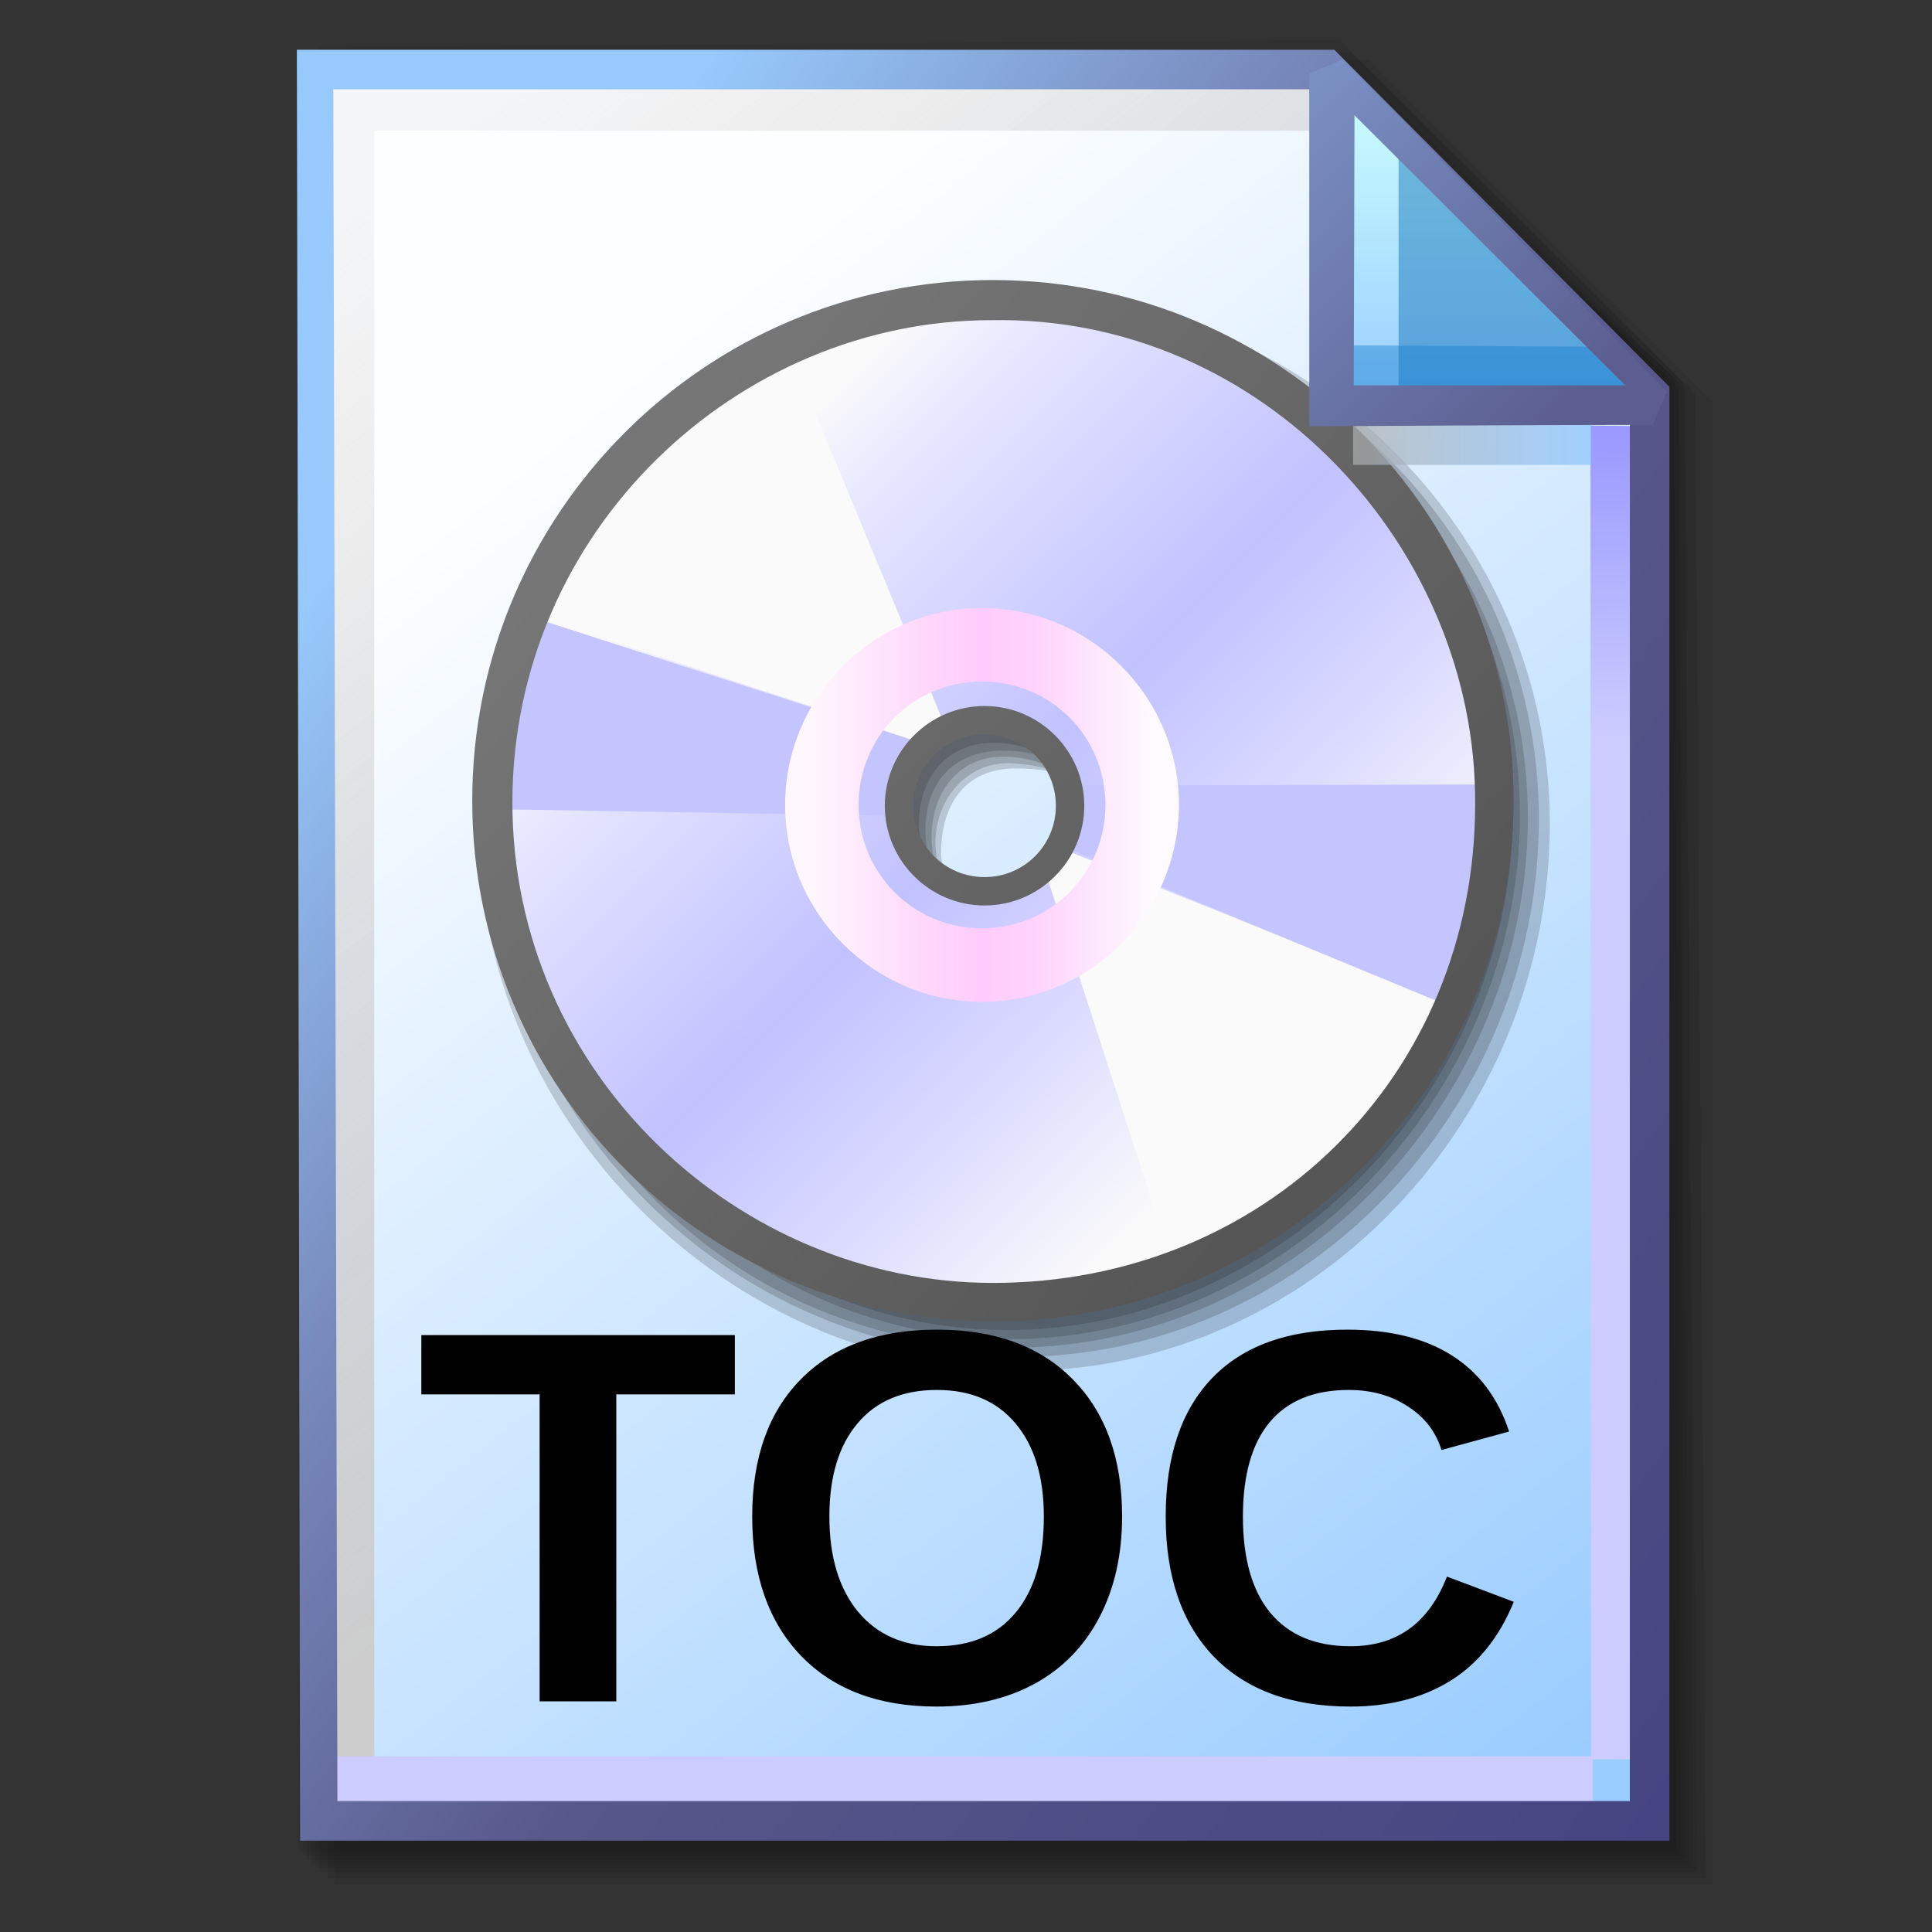 <?xml version="1.0" encoding="UTF-8" standalone="no"?>
<!-- Created with Inkscape (http://www.inkscape.org/) -->

<svg
   width="256mm"
   height="256mm"
   viewBox="0 0 256 256"
   version="1.1"
   id="svg1"
   inkscape:version="1.3.2 (091e20ef0f, 2023-11-25)"
   xml:space="preserve"
   sodipodi:docname="application-x-cdrdao-toc.svg"
   xmlns:inkscape="http://www.inkscape.org/namespaces/inkscape"
   xmlns:sodipodi="http://sodipodi.sourceforge.net/DTD/sodipodi-0.dtd"
   xmlns:xlink="http://www.w3.org/1999/xlink"
   xmlns="http://www.w3.org/2000/svg"
   xmlns:svg="http://www.w3.org/2000/svg"
   xmlns:rdf="http://www.w3.org/1999/02/22-rdf-syntax-ns#"
   xmlns:cc="http://creativecommons.org/ns#"
   xmlns:dc="http://purl.org/dc/elements/1.1/"><rect x="0" y="0" width="256" height="256" fill="#333333" stroke="none"/><defs
     id="defs1"><linearGradient
       id="linearGradient26"
       inkscape:collect="always"><stop
         style="stop-color:#7b91c4;stop-opacity:1;"
         offset="0"
         id="stop26" /><stop
         style="stop-color:#5c5e91;stop-opacity:1"
         offset="1"
         id="stop27" /></linearGradient><linearGradient
       id="linearGradient24"
       inkscape:collect="always"><stop
         style="stop-color:#c7fafe;stop-opacity:1;"
         offset="0"
         id="stop24" /><stop
         style="stop-color:#9acdff;stop-opacity:1"
         offset="1"
         id="stop25" /></linearGradient><linearGradient
       id="linearGradient22"
       inkscape:collect="always"><stop
         style="stop-color:#adaeae;stop-opacity:0.825;"
         offset="0"
         id="stop22" /><stop
         style="stop-color:#8ac5fe;stop-opacity:0.836;"
         offset="1"
         id="stop23" /></linearGradient><linearGradient
       id="linearGradient18"
       inkscape:collect="always"><stop
         style="stop-color:#9797ff;stop-opacity:1;"
         offset="0"
         id="stop18" /><stop
         style="stop-color:#ccccff;stop-opacity:1;"
         offset="0.3"
         id="stop20" /><stop
         style="stop-color:#ccccff;stop-opacity:1;"
         offset="1"
         id="stop19" /></linearGradient><linearGradient
       id="linearGradient16"
       inkscape:collect="always"><stop
         style="stop-color:#cdcdcd;stop-opacity:0.175;"
         offset="0"
         id="stop16" /><stop
         style="stop-color:#cdcdcd;stop-opacity:1;"
         offset="1"
         id="stop17" /></linearGradient><linearGradient
       id="linearGradient12"
       inkscape:collect="always"><stop
         style="stop-color:#fdfeff;stop-opacity:1;"
         offset="0"
         id="stop13" /><stop
         style="stop-color:#99ccff;stop-opacity:1;"
         offset="1"
         id="stop14" /></linearGradient><linearGradient
       id="linearGradient9"
       inkscape:collect="always"><stop
         style="stop-color:#97c9fc;stop-opacity:1;"
         offset="0"
         id="stop9" /><stop
         style="stop-color:#7788bb;stop-opacity:1"
         offset="0.25"
         id="stop12" /><stop
         style="stop-color:#57578a;stop-opacity:1"
         offset="0.5"
         id="stop11" /><stop
         style="stop-color:#444482;stop-opacity:1;"
         offset="1"
         id="stop10" /></linearGradient><linearGradient
       inkscape:collect="always"
       xlink:href="#linearGradient9"
       id="linearGradient10"
       x1="31.622"
       y1="100.24"
       x2="221.195"
       y2="240.29"
       gradientUnits="userSpaceOnUse" /><linearGradient
       inkscape:collect="always"
       xlink:href="#linearGradient12"
       id="linearGradient14"
       x1="73.583"
       y1="62.021"
       x2="207.03"
       y2="229.599"
       gradientUnits="userSpaceOnUse" /><linearGradient
       inkscape:collect="always"
       xlink:href="#linearGradient16"
       id="linearGradient17"
       x1="57.531"
       y1="26.421"
       x2="147.132"
       y2="144.341"
       gradientUnits="userSpaceOnUse" /><linearGradient
       inkscape:collect="always"
       xlink:href="#linearGradient18"
       id="linearGradient19"
       x1="209.825"
       y1="58.536"
       x2="210.583"
       y2="194.577"
       gradientUnits="userSpaceOnUse" /><linearGradient
       inkscape:collect="always"
       xlink:href="#linearGradient22"
       id="linearGradient23"
       x1="177.192"
       y1="58.991"
       x2="207.32"
       y2="58.991"
       gradientUnits="userSpaceOnUse" /><linearGradient
       inkscape:collect="always"
       xlink:href="#linearGradient24"
       id="linearGradient25"
       x1="176.32"
       y1="20.127"
       x2="176.32"
       y2="56.696"
       gradientUnits="userSpaceOnUse" /><linearGradient
       inkscape:collect="always"
       xlink:href="#linearGradient26"
       id="linearGradient27"
       x1="172.597"
       y1="13.512"
       x2="210.544"
       y2="51.286"
       gradientUnits="userSpaceOnUse" /><linearGradient
       id="linearGradient19-7"
       inkscape:collect="always"><stop
         style="stop-color:#767676;stop-opacity:1;"
         offset="0"
         id="stop20-5" /><stop
         style="stop-color:#565656;stop-opacity:1;"
         offset="1"
         id="stop21" /></linearGradient><linearGradient
       id="linearGradient11"
       inkscape:collect="always"><stop
         style="stop-color:#fef7fd;stop-opacity:1;"
         offset="0"
         id="stop11-3" /><stop
         style="stop-color:#fed6fb;stop-opacity:1;"
         offset="0.349"
         id="stop19-5" /><stop
         style="stop-color:#ffccfb;stop-opacity:1;"
         offset="0.5"
         id="stop13-6" /><stop
         style="stop-color:#fed3fc;stop-opacity:1;"
         offset="0.661"
         id="stop18-2" /><stop
         style="stop-color:#fefbfe;stop-opacity:1;"
         offset="1"
         id="stop12-9" /></linearGradient><linearGradient
       id="linearGradient1"
       inkscape:collect="always"><stop
         style="stop-color:#fafafa;stop-opacity:1;"
         offset="0"
         id="stop5" /><stop
         style="stop-color:#e6e6ff;stop-opacity:1"
         offset="0.132"
         id="stop7" /><stop
         style="stop-color:#c1c1ff;stop-opacity:1;"
         offset="0.505"
         id="stop8" /><stop
         style="stop-color:#dadaff;stop-opacity:1"
         offset="0.747"
         id="stop9-1" /><stop
         style="stop-color:#fafafa;stop-opacity:1;"
         offset="1"
         id="stop6" /></linearGradient><radialGradient
       id="SVGID_path125302_1__3"
       gradientUnits="userSpaceOnUse"
       gradientTransform="matrix(0.017,0,0,-0.017,-110.605,-119.974)"
       cx="2233.172"
       cy="-328.136"
       r="17925.004"
       fx="2233.172"
       fy="-328.136">
<stop
   offset="0%"
   style="stop-color:rgb(1,161,255);stop-opacity: 1"
   id="stop1" />
<stop
   offset="100%"
   style="stop-color:rgb(66,102,170);stop-opacity: 1"
   id="stop2" />
</radialGradient><linearGradient
       id="SVGID_linearGradient279_4"
       gradientUnits="userSpaceOnUse"
       gradientTransform="matrix(0.017,0,0,-0.017,-110.605,-119.974)"
       x1="4032.133"
       y1="1356.173"
       x2="12738.493"
       y2="-21803.039">
<stop
   offset="0"
   style="stop-color:#1890ff;stop-opacity:1;"
   id="stop3" />
<stop
   offset="1"
   style="stop-color:#003984;stop-opacity:1;"
   id="stop4" />
</linearGradient><radialGradient
       id="SVGID_radialGradient10_5"
       gradientUnits="userSpaceOnUse"
       gradientTransform="matrix(2.363,1.326,-0.816,1.454,-1537.371,-2374.459)"
       cx="896.686"
       cy="705.148"
       r="83.244"
       fx="896.686"
       fy="705.148">
<stop
   offset="0%"
   style="stop-color:rgb(237,237,237);stop-opacity: 1"
   id="stop371" />
<stop
   offset="100%"
   style="stop-color:rgb(237,237,237);stop-opacity: 0"
   id="stop372" />
</radialGradient><radialGradient
       id="SVGID_radialGradient12_6"
       gradientUnits="userSpaceOnUse"
       gradientTransform="matrix(0.518,-0.68,1.598,1.207,-2289.084,-639.543)"
       cx="739.136"
       cy="1110.239"
       r="131.2"
       fx="739.136"
       fy="1110.239">
<stop
   offset="0%"
   style="stop-color:rgb(0,109,0);stop-opacity: 1"
   id="stop373" />
<stop
   offset="25%"
   style="stop-color:rgb(0,116,0);stop-opacity: 0.894"
   id="stop374" />
<stop
   offset="61.164%"
   style="stop-color:rgb(0,161,0);stop-opacity: 0.792"
   id="stop375" />
<stop
   offset="100%"
   style="stop-color:rgb(0,186,0);stop-opacity: 0"
   id="stop376" />
</radialGradient><radialGradient
       id="SVGID_radialGradient16_7"
       gradientUnits="userSpaceOnUse"
       gradientTransform="matrix(1.037,0.442,-0.825,1.946,-258.077,-1931.013)"
       cx="749.993"
       cy="777.772"
       r="128.962"
       fx="749.993"
       fy="777.772">
<stop
   offset="0%"
   style="stop-color:rgb(0,168,0);stop-opacity: 1"
   id="stop377" />
<stop
   offset="12.5%"
   style="stop-color:rgb(0,170,0);stop-opacity: 1"
   id="stop378" />
<stop
   offset="32.941%"
   style="stop-color:rgb(0,173,0);stop-opacity: 1"
   id="stop379" />
<stop
   offset="48.928%"
   style="stop-color:rgb(0,179,0);stop-opacity: 0.498"
   id="stop380" />
<stop
   offset="100%"
   style="stop-color:rgb(0,190,0);stop-opacity: 0"
   id="stop381" />
</radialGradient><linearGradient
       id="SVGID_linearGradient282_10"
       gradientUnits="userSpaceOnUse"
       x1="895.251"
       y1="859.628"
       x2="1216.15"
       y2="1038.552"
       gradientTransform="matrix(0.85,0,0,0.85,-765.802,-764.188)">
<stop
   offset="0%"
   style="stop-color:rgb(0,237,0);stop-opacity: 0"
   id="stop389" />
<stop
   offset="100%"
   style="stop-color:rgb(0,133,0);stop-opacity: 1"
   id="stop390" />
</linearGradient><radialGradient
       id="SVGID_polygon8_1__12"
       gradientUnits="userSpaceOnUse"
       gradientTransform="matrix(0.017,0,0,-0.017,-108.85,-131.857)"
       cx="7553.003"
       cy="-7131.863"
       r="16567.537"
       fx="7553.003"
       fy="-7131.863">
<stop
   offset="0%"
   style="stop-color:rgb(1,1,255);stop-opacity: 1"
   id="stop395" />
<stop
   offset="100%"
   style="stop-color:rgb(0,0,128);stop-opacity: 1"
   id="stop396" />
</radialGradient><radialGradient
       id="SVGID_radialGradient25_9"
       gradientUnits="userSpaceOnUse"
       gradientTransform="matrix(0.904,-0.101,0.104,0.925,-877.033,-748.532)"
       cx="819.433"
       cy="718.977"
       r="284.622"
       fx="819.433"
       fy="718.977">
<stop
   offset="0%"
   style="stop-color:rgb(255,255,255);stop-opacity: 0.959"
   id="stop384" />
<stop
   offset="0.203"
   style="stop-color:#effaff;stop-opacity:0.667;"
   id="stop385" />
<stop
   offset="0.312"
   style="stop-color:#e0f5ff;stop-opacity:0.613;"
   id="stop386" />
<stop
   offset="0.5"
   style="stop-color:#d8f0ff;stop-opacity:0.446;"
   id="stop387" />
<stop
   offset="100%"
   style="stop-color:rgb(255,255,255);stop-opacity: 0"
   id="stop388" />
</radialGradient><radialGradient
       id="SVGID_radialGradient21_11"
       gradientUnits="userSpaceOnUse"
       gradientTransform="matrix(2.447,-0.135,0.05,0.919,-2578.431,-678.434)"
       cx="1123.892"
       cy="1044.192"
       r="147.227"
       fx="1123.892"
       fy="1044.192">
<stop
   offset="0%"
   style="stop-color:rgb(0,106,0);stop-opacity: 1"
   id="stop391" />
<stop
   offset="25%"
   style="stop-color:rgb(0,131,0);stop-opacity: 1"
   id="stop392" />
<stop
   offset="0.704"
   style="stop-color:#009d00;stop-opacity:1;"
   id="stop393" />
<stop
   offset="1"
   style="stop-color:#b4b4b4;stop-opacity:0;"
   id="stop394" />
</radialGradient><radialGradient
       id="SVGID_radialGradient279_13"
       gradientUnits="userSpaceOnUse"
       cx="643.514"
       cy="1173.427"
       r="348.306"
       fx="643.514"
       fy="1173.427"
       gradientTransform="matrix(0.85,0,0,0.85,-765.822,-764.113)">
<stop
   offset="0%"
   style="stop-color:rgb(255,255,255);stop-opacity: 0.257"
   id="stop397" />
<stop
   offset="100%"
   style="stop-color:rgb(255,255,255);stop-opacity: 0"
   id="stop398" />
</radialGradient><linearGradient
       inkscape:collect="always"
       xlink:href="#linearGradient1"
       id="linearGradient6"
       x1="65.012"
       y1="57.83"
       x2="194.28"
       y2="187.854"
       gradientUnits="userSpaceOnUse" /><linearGradient
       inkscape:collect="always"
       xlink:href="#linearGradient11"
       id="linearGradient12-2"
       x1="85.087"
       y1="124.543"
       x2="163.243"
       y2="124.543"
       gradientUnits="userSpaceOnUse"
       gradientTransform="translate(0,2.268)" /><linearGradient
       inkscape:collect="always"
       xlink:href="#linearGradient19-7"
       id="linearGradient21"
       x1="45.559"
       y1="52.539"
       x2="206.173"
       y2="196.548"
       gradientUnits="userSpaceOnUse" /></defs><sodipodi:namedview
     id="base"
     pagecolor="#ffffff"
     bordercolor="#000000"
     borderopacity="0.3"
     inkscape:pageopacity="0.0"
     inkscape:pageshadow="2"
     inkscape:zoom="0.98994949"
     inkscape:cx="505.07627"
     inkscape:cy="476.792"
     inkscape:document-units="mm"
     inkscape:showpageshadow="2"
     inkscape:pagecheckerboard="0"
     inkscape:deskcolor="#d1d1d1"
     inkscape:current-layer="g28"
     showguides="true"><sodipodi:guide
       position="92.475,162.188"
       orientation="0,-1"
       id="guide12"
       inkscape:locked="false" /><sodipodi:guide
       position="212.801,201.335"
       orientation="0,-1"
       id="guide27"
       inkscape:locked="false" /><sodipodi:guide
       position="177.333,251.791"
       orientation="1,0"
       id="guide28"
       inkscape:locked="false" /></sodipodi:namedview><g
     id="g28"
     transform="matrix(1.048,0,0,1.048,-6.407,-6.138)"><g
       id="g7"
       inkscape:label="shadow"
       style="display:inline"><path
         id="rect1"
         style="fill:#000000;fill-opacity:0.06;stroke-width:3.728;stroke-linecap:square"
         d="M 48.381,13.418 H 179.161 l 43.467,43.278 V 244.173 H 48.381 Z"
         sodipodi:nodetypes="cccccc" /><path
         id="path1"
         style="fill:#000000;fill-opacity:0.075;stroke-width:3.728;stroke-linecap:square"
         d="m 47.563,12.6 129.443,-0.134 43.467,43.278 1.336,187.61 H 47.563 Z"
         sodipodi:nodetypes="cccccc" /><path
         id="path2"
         style="fill:#000000;fill-opacity:0.06;stroke-width:3.728;stroke-linecap:square"
         d="m 46.494,11.793 128.976,-0.869 43.467,43.278 1.804,188.345 H 46.494 Z"
         sodipodi:nodetypes="cccccc" /><path
         id="path3"
         style="fill:#000000;fill-opacity:0.06;stroke-width:3.728;stroke-linecap:square"
         d="m 45.965,12.333 129.778,0.468 43.467,42.209 1.002,187.008 H 45.965 Z"
         sodipodi:nodetypes="cccccc" /><path
         id="path4"
         style="fill:#000000;fill-opacity:0.06;stroke-width:3.728;stroke-linecap:square"
         d="m 45.436,12.338 129.443,0.935 43.467,41.675 1.336,186.541 H 45.436 Z"
         sodipodi:nodetypes="cccccc" /><path
         id="path5"
         style="fill:#000000;fill-opacity:0.06;stroke-width:3.728;stroke-linecap:square"
         d="M 44.906,12.745 174.884,13.413 218.352,54.152 219.153,240.96 H 44.906 Z"
         sodipodi:nodetypes="cccccc" /><path
         id="path6"
         style="fill:#000000;fill-opacity:0.06;stroke-width:3.728;stroke-linecap:square"
         d="m 44.377,15.022 129.911,0.535 43.467,37.933 0.869,186.942 H 44.377 Z"
         sodipodi:nodetypes="cccccc" /><path
         id="path7"
         style="fill:#000000;fill-opacity:0.06;stroke-width:3.728;stroke-linecap:square"
         d="m 43.848,13.424 129.711,1.069 43.467,39.002 1.069,186.407 H 43.848 Z"
         sodipodi:nodetypes="cccccc" /></g><g
       id="g14"
       style="display:inline"><path
         style="color:#000000;fill:url(#linearGradient14);stroke-linecap:square;-inkscape-stroke:none"
         d="M 46.154,14.648 H 173.783 l 40.903,41.14 V 236.079 H 46.555 Z"
         id="path15"
         inkscape:label="headbgground" /><path
         id="rect16"
         style="display:inline;fill:url(#linearGradient17);fill-opacity:1;stroke-width:5;stroke-linecap:square"
         d="M 45.436,14.165 H 176.703 l 0.204,8.221 H 53.434 V 235.98 h -7.998 z"
         sodipodi:nodetypes="ccccccc" /><path
         id="rect17"
         style="fill:url(#linearGradient19);stroke-width:5;stroke-linecap:square"
         d="M 47.058,227.92 H 207.275 l -0.067,-168.246 7.317,0.067 0.067,168.547 -7.083,0.033 v 7.348 H 47.058 Z"
         sodipodi:nodetypes="ccccccccc" /><path
         style="color:#000000;fill:url(#linearGradient10);stroke-linecap:square;-inkscape-stroke:none"
         d="M 43.648,12.148 44.059,238.58 H 217.186 V 54.758 L 174.822,12.148 Z m 4.609,5 H 172.744 l 39.441,39.672 V 233.58 H 48.775 Z"
         id="path16"
         inkscape:label="headframe"
         sodipodi:nodetypes="cccccccccccc" /></g><g
       id="path1-9"
       style="display:inline"
       transform="matrix(0.561,0,0,0.561,60.62,36.485)"><g
         id="g17"
         inkscape:label="shadow"><path
           style="color:#000000;display:inline;fill:#191919;fill-opacity:0.187;stroke-width:1.051;stroke-linecap:round;stroke-linejoin:round;-inkscape-stroke:none"
           d="M 130.591,11.339 C 64.312,11.339 10.583,65.068 10.583,131.347 c 1.22e-4,66.278 55.997,123.031 122.276,123.031 66.278,-1.3e-4 119.272,-57.003 119.272,-123.281 C 252.131,64.818 196.869,11.339 130.591,11.339 Z m 1.05,107.252 c 11.193,-5e-5 17.229,2.755 17.229,13.947 4e-5,11.193 -9.073,20.266 -20.266,20.266 -7.129,-0.662 -13.59,-9.086 -13.685,-14.987 -5e-5,-11.193 5.53,-19.227 16.722,-19.227 z"
           id="path13"
           sodipodi:nodetypes="ccsscccccc" /><path
           style="color:#000000;display:inline;fill:#191919;fill-opacity:0.187;stroke-width:1.031;stroke-linecap:round;stroke-linejoin:round;-inkscape-stroke:none"
           d="M 130.591,13.607 C 65.565,13.607 12.851,66.321 12.851,131.347 12.851,196.373 67.035,251.225 132.061,251.224 197.087,251.224 249.667,195.103 249.667,130.077 249.667,65.052 195.617,13.607 130.591,13.607 Z M 131.3,117.44 c 10.887,0.804 17.224,4.095 17.224,15.076 5e-5,10.981 -8.902,19.883 -19.883,19.883 -10.981,-2.5e-4 -13.917,-4.364 -14.885,-15.289 -0.969,-10.938 6.875,-20.458 17.544,-19.671 z"
           id="path14"
           sodipodi:nodetypes="ccsccsccss" /><path
           style="color:#000000;display:inline;fill:#191919;fill-opacity:0.187;stroke-width:1.005;stroke-linecap:round;stroke-linejoin:round;-inkscape-stroke:none"
           d="M 130.591,16.631 C 67.235,16.631 15.875,67.991 15.875,131.347 15.875,194.703 65.097,249.403 131.393,249.136 194.748,248.88 247.177,192.965 247.177,129.61 247.178,66.254 193.947,16.631 130.591,16.631 Z m -1.792,99.305 c 10.699,-4e-5 19.265,5.851 19.265,16.55 4e-5,10.699 -8.673,19.373 -19.373,19.373 -10.699,-2.5e-4 -15.012,-5.52 -15.815,-15.889 -0.826,-10.667 5.224,-20.034 15.923,-20.034 z"
           id="path15-3"
           sodipodi:nodetypes="ccscccccsc" /><path
           style="color:#000000;display:inline;fill:#191919;fill-opacity:0.187;stroke-width:0.992;stroke-linecap:round;stroke-linejoin:round;-inkscape-stroke:none"
           d="M 131.252,16.253 C 68.731,16.253 18.048,66.936 18.048,129.457 c 1.1e-4,62.521 50.015,117.747 112.536,117.747 62.521,-1.2e-4 114.807,-55.628 114.807,-118.148 C 245.392,66.535 193.773,16.253 131.252,16.253 Z m -2.239,98.317 c 10.558,-5e-5 19.482,5.453 19.482,16.011 4e-5,10.558 -8.559,19.117 -19.117,19.117 -10.558,-2.5e-4 -17.994,-5.587 -17.969,-17.145 0.025,-11.559 7.047,-17.983 17.605,-17.983 z"
           id="path16-6"
           sodipodi:nodetypes="ccsccccczc" /><path
           style="color:#000000;display:inline;fill:#191919;fill-opacity:0.187;stroke-width:0.98;stroke-linecap:round;stroke-linejoin:round;-inkscape-stroke:none"
           d="M 130.024,17.022 C 68.241,17.022 18.156,67.107 18.156,128.89 c 1.1e-4,61.783 49.951,116.277 111.734,116.277 61.783,-1.2e-4 113.872,-54.495 113.872,-116.277 C 243.762,67.107 191.807,17.022 130.024,17.022 Z m -3.257,95.776 c 10.434,-5e-5 20.296,6.769 20.296,17.203 4e-5,10.434 -8.458,18.892 -18.892,18.892 -10.433,-2.4e-4 -18.216,-7.431 -18.216,-17.864 -5e-5,-10.433 6.379,-18.23 16.812,-18.23 z"
           id="path17"
           sodipodi:nodetypes="ccsccccccc" /></g><path
         style="color:#000000;fill:#fafafa;stroke-linecap:round;stroke-linejoin:round;-inkscape-stroke:none"
         d="M 126.622,11.717 A 114.149,114.149 0 0 0 12.473,125.866 114.149,114.149 0 0 0 126.622,240.015 114.149,114.149 0 0 0 240.771,125.866 114.149,114.149 0 0 0 126.622,11.717 Z m -1.89,96.006 A 19.277,19.277 0 0 1 144.009,127 19.277,19.277 0 0 1 124.732,146.277 19.277,19.277 0 0 1 105.456,127 19.277,19.277 0 0 1 124.732,107.723 Z"
         id="path9" /><path
         id="rect1-0"
         style="display:inline;fill:url(#linearGradient6);stroke-width:6.4;stroke-linecap:round;stroke-linejoin:round"
         d="M 118.885,13.343 C 105.489,14.545 93.698,18.603 80.509,23.812 l 35.398,85.413 c 3.089,-1.966 6.675,-3.012 10.337,-3.014 10.646,-4e-5 19.277,8.631 19.277,19.277 -0.016,4.928 -0.849,7.258 -4.248,10.827 l 88.914,35.664 C 264.981,86.704 193.399,6.657 118.885,13.343 Z M 21.544,83.533 C -12.843,197.95 97.026,260.54 168.2,233.967 L 138.051,140.668 c -3.372,2.639 -7.526,4.08 -11.807,4.097 -10.646,4e-5 -19.277,-8.631 -19.277,-19.277 0.008,-4.51 1.598,-8.875 4.492,-12.334 z"
         sodipodi:nodetypes="sccccccsccccccc" /><path
         id="rect10"
         style="fill:#c4c4ff;fill-opacity:1;stroke-width:6.4;stroke-linecap:round;stroke-linejoin:round"
         d="M 22.274,84.354 C 10.835,97.779 11.924,113.36 13.111,127.756 l 94.288,1.557 c -0.271,-1.257 -0.416,-2.539 -0.431,-3.825 0.014,-3.437 2.282,-9.48 4.037,-12.436 z M 145.278,122.464 c 0.16,1 0.241,2.011 0.243,3.024 -0.006,3.785 -1.126,7.484 -3.221,10.637 l 86.754,35.854 c 9.193,-15.441 10.632,-35.306 11.145,-49.782 z"
         sodipodi:nodetypes="cccccccccccc" /><path
         style="color:#000000;fill:url(#linearGradient21);fill-opacity:1;stroke-linecap:round;stroke-linejoin:round;-inkscape-stroke:none"
         d="M 126.623,8.518 C 61.851,8.517 9.273,61.095 9.273,125.867 9.274,190.639 61.851,243.215 126.623,243.215 191.395,243.215 243.971,190.639 243.971,125.867 243.971,61.095 191.395,8.518 126.623,8.518 Z m -0.378,9.046 c 61.313,-1.134 109.436,51.526 109.057,109.059 -1.1e-4,61.313 -47.366,107.923 -108.679,107.923 C 69.468,234.547 18.32,187.558 18.32,126.245 18.319,64.932 69.089,17.564 126.245,17.564 Z m -1.513,86.96 c -12.376,2.8e-4 -22.477,10.101 -22.477,22.477 -5e-5,12.376 10.101,22.476 22.477,22.477 12.376,5e-5 22.477,-10.101 22.477,-22.477 6e-5,-12.376 -10.101,-22.477 -22.477,-22.477 z m 0,6.4 c 8.917,-4e-5 16.076,7.159 16.076,16.076 4e-5,8.917 -7.159,16.076 -16.076,16.076 -8.917,-2e-4 -16.076,-7.159 -16.076,-16.076 -4e-5,-8.917 7.159,-16.076 16.076,-16.076 z"
         id="path10"
         sodipodi:nodetypes="cccccccscccccccccccc" /><path
         style="color:#000000;fill:url(#linearGradient12-2);stroke-linecap:round;stroke-linejoin:round;-inkscape-stroke:none"
         d="m 124.166,82.434 c -24.411,-3e-6 -44.379,19.966 -44.379,44.377 -3e-6,24.411 19.968,44.379 44.379,44.379 24.411,0 44.377,-19.968 44.377,-44.379 0,-24.411 -19.966,-44.377 -44.377,-44.377 z m 0,16.562 c 15.46,2e-6 27.814,12.354 27.814,27.814 0,15.46 -12.354,27.816 -27.814,27.816 -15.46,0 -27.816,-12.356 -27.816,-27.816 0,-15.46 12.356,-27.814 27.816,-27.814 z"
         id="path11" /></g><g
       id="g2"
       transform="matrix(0.954,0,0,0.954,22.925,7.926)"
       style="clip-rule:nonzero;display:inline;fill:#00009f;fill-rule:nonzero;stroke:#ffffff;stroke-width:0;stroke-miterlimit:4"><path
         style="font-weight:bold;font-size:70.556px;line-height:0.8;font-family:'Liberation Sans';-inkscape-font-specification:'Liberation Sans Bold';letter-spacing:-0.077px;word-spacing:0px;fill:#000000;fill-rule:evenodd;stroke:none;stroke-width:3.5"
         d="m 64.058,182.63 v 40.687 H 53.895 V 182.63 H 38.22 v -7.855 h 41.548 v 7.855 z m 67.034,16.192 q 0,7.579 -2.997,13.333 -2.997,5.753 -8.578,8.819 -5.581,3.032 -13.022,3.032 -11.438,0 -17.949,-6.718 -6.477,-6.752 -6.477,-18.466 0,-11.679 6.477,-18.225 6.477,-6.546 18.018,-6.546 11.541,0 18.018,6.615 6.511,6.615 6.511,18.156 z m -10.37,0 q 0,-7.855 -3.721,-12.299 -3.721,-4.479 -10.439,-4.479 -6.821,0 -10.542,4.444 -3.721,4.41 -3.721,12.333 0,7.993 3.79,12.609 3.824,4.582 10.404,4.582 6.821,0 10.508,-4.479 3.721,-4.479 3.721,-12.712 z m 40.644,17.191 q 9.198,0 12.781,-9.233 l 8.854,3.342 q -2.859,7.028 -8.406,10.473 -5.512,3.411 -13.229,3.411 -11.713,0 -18.121,-6.615 -6.373,-6.649 -6.373,-18.569 0,-11.954 6.167,-18.362 6.167,-6.408 17.88,-6.408 8.544,0 13.918,3.445 5.374,3.411 7.545,10.06 l -8.957,2.446 q -1.137,-3.652 -4.479,-5.788 -3.307,-2.17 -7.82,-2.17 -6.89,0 -10.473,4.272 -3.548,4.272 -3.548,12.506 0,8.372 3.652,12.781 3.686,4.41 10.611,4.41 z"
         id="text1"
         aria-label="TOC" /></g><g
       id="rect23"
       style="display:inline"><rect
         style="display:inline;fill:url(#linearGradient23);fill-opacity:0.834;stroke:none;stroke-width:5;stroke-linecap:square;stroke-dasharray:none;stroke-opacity:1"
         id="rect20"
         width="30.128"
         height="11.286"
         x="177.192"
         y="53.348" /><path
         style="color:#000000;display:inline;fill:url(#linearGradient25);stroke-linecap:square;stroke-linejoin:bevel;-inkscape-stroke:none"
         d="m 174.153,15.119 40.916,41.955 H 174.814 Z"
         id="path25" /><g
         id="g27"><path
           id="rect27"
           style="display:inline;fill:#0a6db5;fill-opacity:0.459;stroke-width:5;stroke-linecap:square;stroke-linejoin:bevel"
           d="m 182.94,23.246 33.073,33.829 -33.073,-0.094 z"
           sodipodi:nodetypes="cccc" /><path
           id="path27"
           style="display:inline;fill:#1882cf;fill-opacity:0.459;stroke-width:5;stroke-linecap:square;stroke-linejoin:bevel"
           d="m 175.286,49.515 34.916,0.189 4.677,7.087 -39.688,-0.472 z"
           sodipodi:nodetypes="ccccc" /></g><path
         style="color:#000000;display:inline;fill:url(#linearGradient27);stroke-linecap:square;stroke-linejoin:bevel;-inkscape-stroke:none"
         d="m 175.941,13.373 -4.289,1.785 6.5e-4,44.601 c 0,0 29.863,-0.185 43.415,-0.185 l 1.789,-4.246 z m 1.429,7.057 34.226,34.144 h -34.32 z"
         id="path26"
         sodipodi:nodetypes="cccccccccc" /></g></g></svg>

